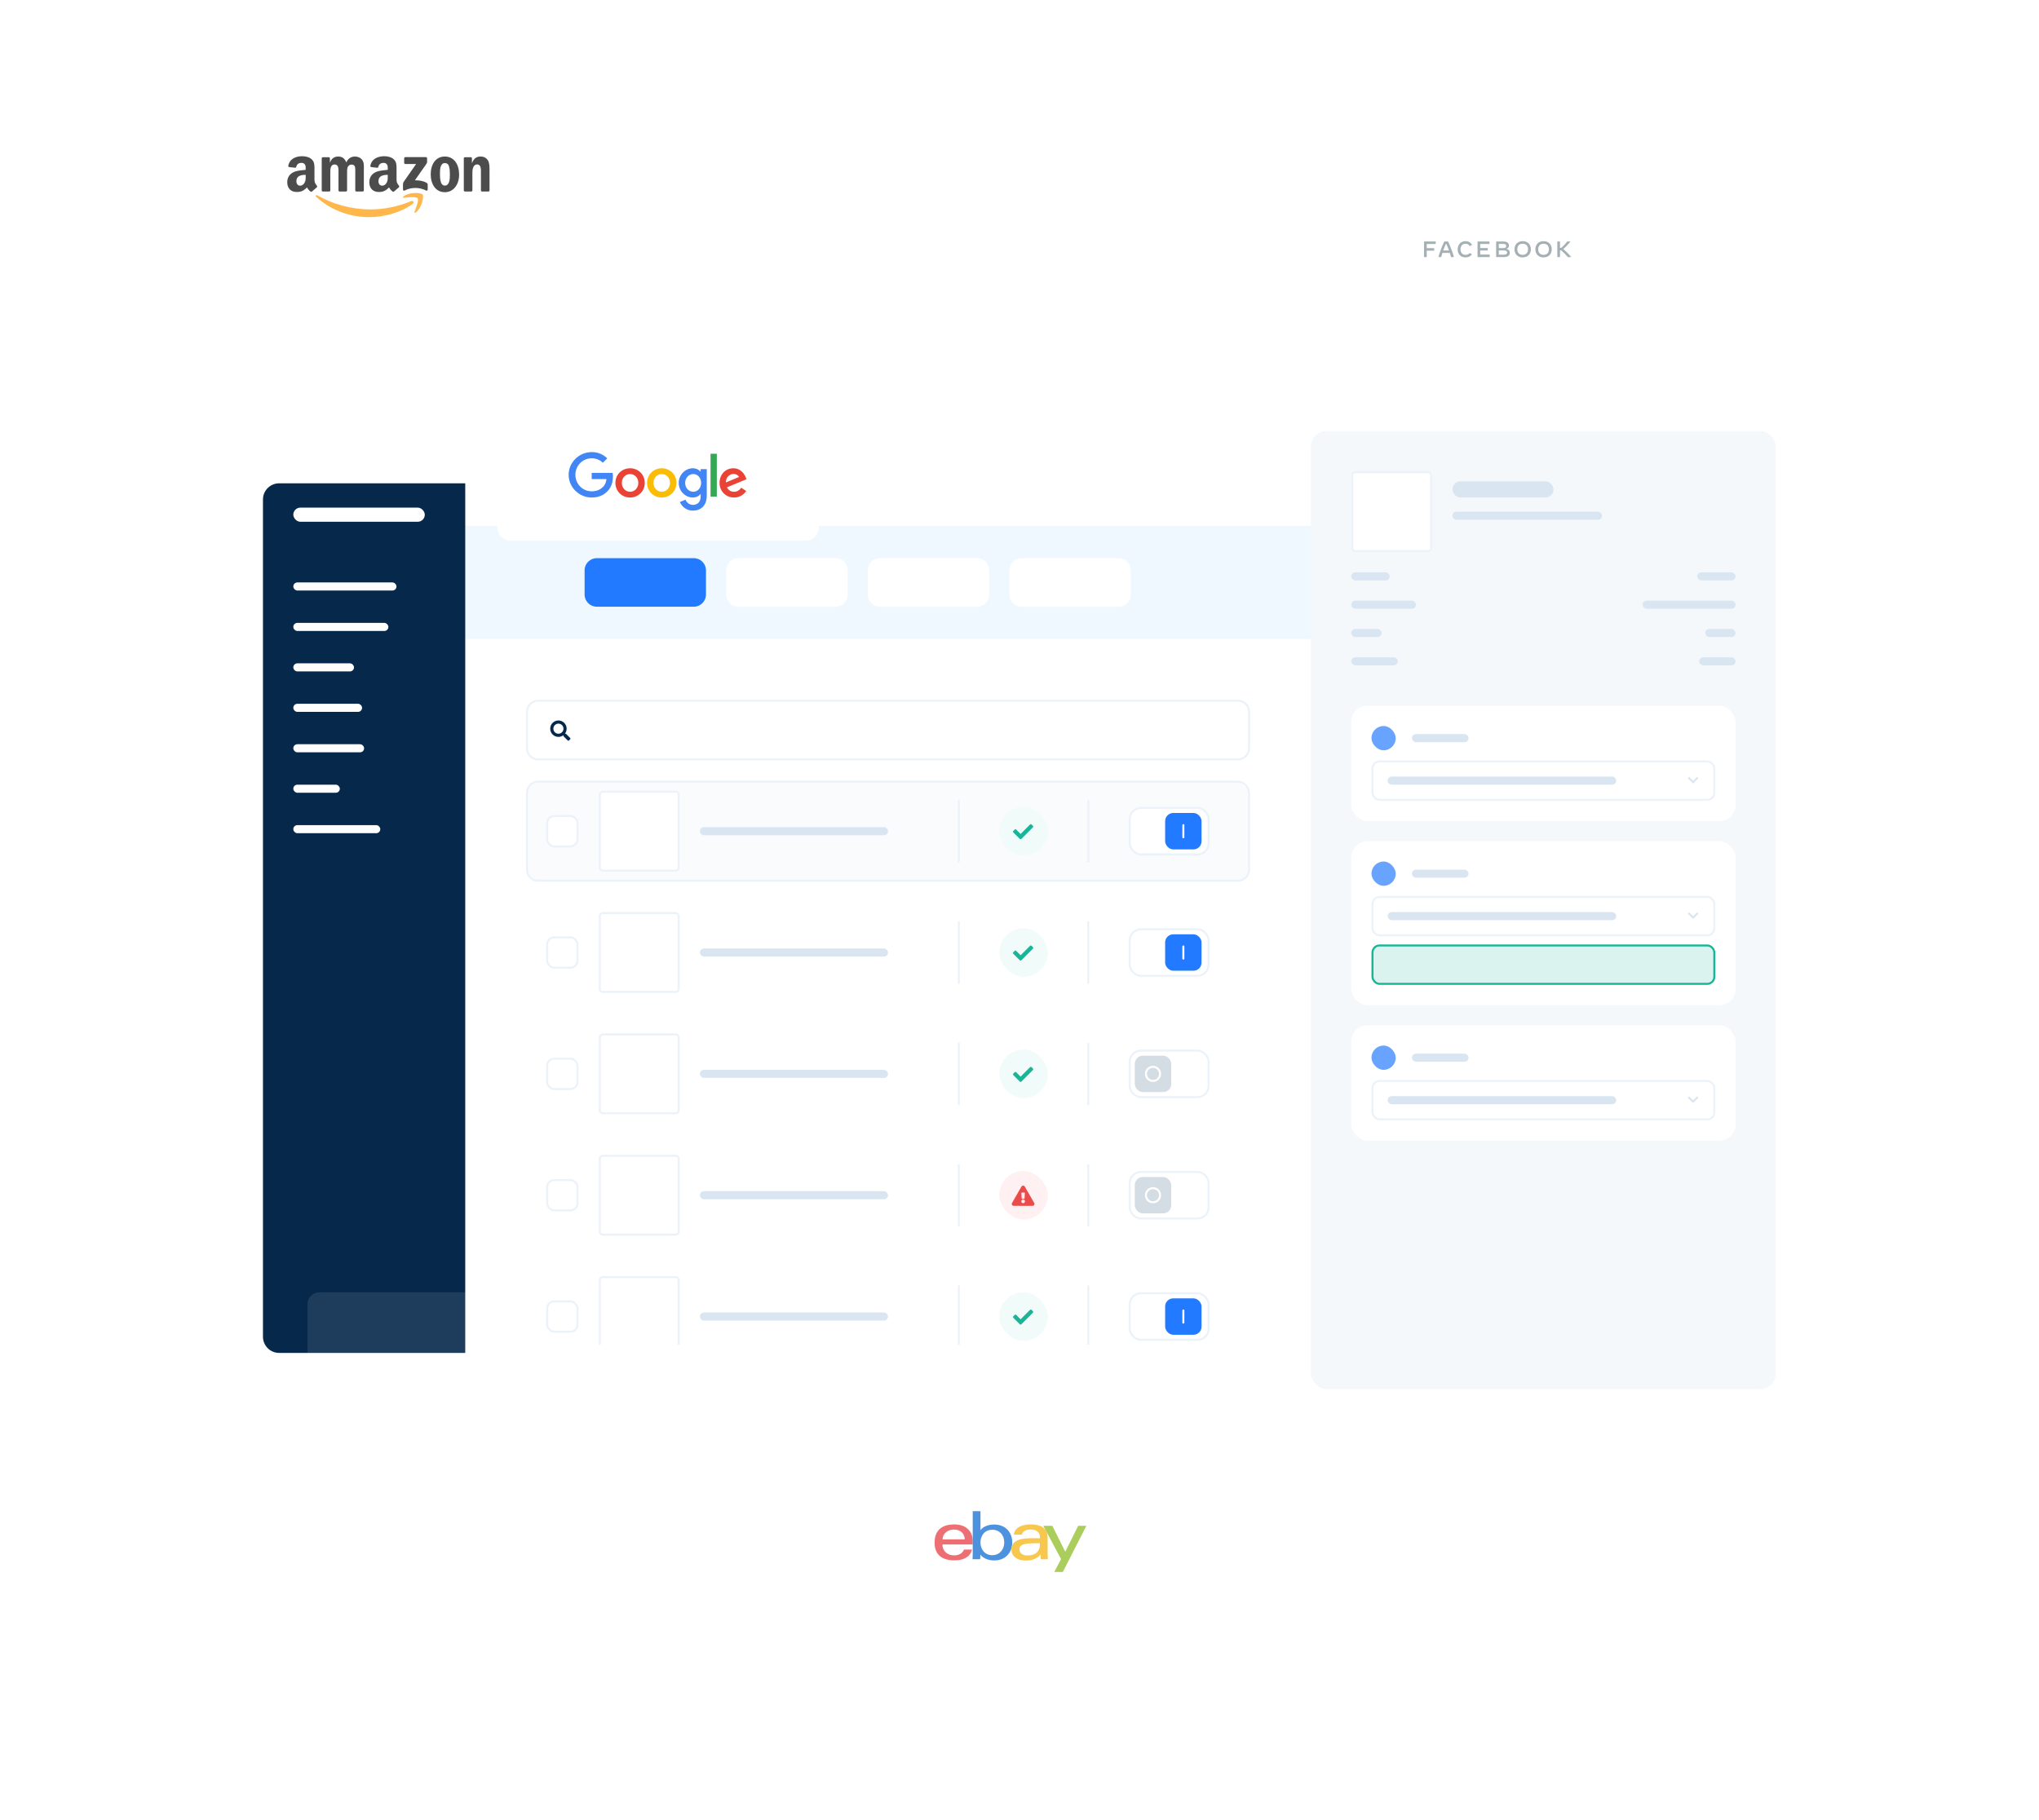 <svg width="1008" height="900" viewBox="0 0 1008 900" fill="none" xmlns="http://www.w3.org/2000/svg">
<g clip-path="url(#clip0)">
<g filter="url(#filter0_d)">
<g filter="url(#filter1_dddd)">
<rect x="130" y="235" width="660" height="430" rx="8" fill="white"/>
</g>
<path d="M260.5 352C260.5 348.962 262.962 346.5 266 346.5H439H612C615.038 346.5 617.5 348.962 617.5 352V370C617.5 373.038 615.038 375.5 612 375.5H266C262.962 375.5 260.5 373.038 260.5 370V352Z" fill="white" stroke="#ECF2F9"/>
<path d="M281.863 364.902L279.91 362.949C279.812 362.871 279.695 362.812 279.578 362.812H279.266C279.793 362.129 280.125 361.27 280.125 360.312C280.125 358.086 278.289 356.25 276.062 356.25C273.816 356.25 272 358.086 272 360.312C272 362.559 273.816 364.375 276.062 364.375C277 364.375 277.859 364.062 278.562 363.516V363.848C278.562 363.965 278.602 364.082 278.699 364.18L280.633 366.113C280.828 366.309 281.121 366.309 281.297 366.113L281.844 365.566C282.039 365.391 282.039 365.098 281.863 364.902ZM276.062 362.812C274.676 362.812 273.562 361.699 273.562 360.312C273.562 358.945 274.676 357.812 276.062 357.812C277.43 357.812 278.562 358.945 278.562 360.312C278.562 361.699 277.43 362.812 276.062 362.812Z" fill="#06284B"/>
<path d="M230 316H790V260H510H230V316Z" fill="#F0F8FF"/>
<path d="M289 282C289 278.686 291.686 276 295 276H319H343C346.314 276 349 278.686 349 282V294C349 297.314 346.314 300 343 300H295C291.686 300 289 297.314 289 294V282Z" fill="#217AFF"/>
<path d="M359 282C359 278.686 361.686 276 365 276H389H413C416.314 276 419 278.686 419 282V294C419 297.314 416.314 300 413 300H365C361.686 300 359 297.314 359 294V282Z" fill="white"/>
<path d="M429 282C429 278.686 431.686 276 435 276H459H483C486.314 276 489 278.686 489 282V294C489 297.314 486.314 300 483 300H435C431.686 300 429 297.314 429 294V282Z" fill="white"/>
<path d="M499 282C499 278.686 501.686 276 505 276H529H553C556.314 276 559 278.686 559 282V294C559 297.314 556.314 300 553 300H505C501.686 300 499 297.314 499 294V282Z" fill="white"/>
<g filter="url(#filter2_dddd)">
<path d="M130 243C130 238.582 133.582 235 138 235H230V665H138C133.582 665 130 661.418 130 657V243Z" fill="#06284B"/>
</g>
<rect x="145" y="251" width="65" height="7" rx="3.5" fill="white"/>
<rect x="145" y="288" width="51" height="4" rx="2" fill="white"/>
<rect x="145" y="308" width="47" height="4" rx="2" fill="white"/>
<rect x="145" y="328" width="30" height="4" rx="2" fill="white"/>
<rect x="145" y="348" width="34" height="4" rx="2" fill="white"/>
<rect x="145" y="368" width="35" height="4" rx="2" fill="white"/>
<rect x="145" y="388" width="23" height="4" rx="2" fill="white"/>
<rect x="145" y="408" width="43" height="4" rx="2" fill="white"/>
<g clip-path="url(#clip1)">
<rect x="260" y="386" width="358" height="279" rx="6" fill="white"/>
<path d="M260.5 392C260.5 388.962 262.962 386.5 266 386.5H439H612C615.038 386.5 617.5 388.962 617.5 392V430C617.5 433.038 615.038 435.5 612 435.5H266C262.962 435.5 260.5 433.038 260.5 430V392Z" fill="#F9FBFD" stroke="#ECF2F9"/>
<rect x="558.5" y="399.5" width="39" height="23" rx="5.5" fill="white" stroke="#ECF2F9"/>
<rect x="576" y="402" width="18" height="18" rx="4" fill="#217AFF"/>
<line x1="585" y1="408" x2="585" y2="414" stroke="#FBFDFF" stroke-linecap="round"/>
<path d="M296.5 393C296.5 392.172 297.172 391.5 298 391.5H316H334C334.828 391.5 335.5 392.172 335.5 393V429C335.5 429.828 334.828 430.5 334 430.5H298C297.172 430.5 296.5 429.828 296.5 429V393Z" fill="white" stroke="#ECF2F9"/>
<rect x="270.5" y="403.5" width="15" height="15" rx="3.5" fill="white"/>
<rect x="270.5" y="403.5" width="15" height="15" rx="3.5" stroke="#ECF2F9"/>
<path d="M538 426V396" stroke="#ECF2F9" stroke-linecap="round" stroke-linejoin="round"/>
<path d="M474 426V396" stroke="#ECF2F9" stroke-linecap="round" stroke-linejoin="round"/>
<rect x="494" y="399" width="24" height="24" rx="12" fill="#F1FBF9"/>
<path d="M504.179 414.844C504.374 415.039 504.706 415.039 504.902 414.844L510.644 409.102C510.839 408.906 510.839 408.574 510.644 408.379L509.941 407.676C509.745 407.48 509.433 407.48 509.238 407.676L504.55 412.363L502.343 410.176C502.148 409.98 501.835 409.98 501.64 410.176L500.937 410.879C500.741 411.074 500.741 411.406 500.937 411.602L504.179 414.844Z" fill="#18B599"/>
<rect x="346" y="409" width="93" height="4" rx="2" fill="#D9E6F2"/>
<path d="M260 452C260 448.686 262.686 446 266 446H439H612C615.314 446 618 448.686 618 452V490C618 493.314 615.314 496 612 496H266C262.686 496 260 493.314 260 490V452Z" fill="white"/>
<rect x="558.5" y="459.5" width="39" height="23" rx="5.5" fill="white" stroke="#ECF2F9"/>
<rect x="576" y="462" width="18" height="18" rx="4" fill="#217AFF"/>
<line x1="585" y1="468" x2="585" y2="474" stroke="#FBFDFF" stroke-linecap="round"/>
<path d="M296.5 453C296.5 452.172 297.172 451.5 298 451.5H316H334C334.828 451.5 335.5 452.172 335.5 453V489C335.5 489.828 334.828 490.5 334 490.5H298C297.172 490.5 296.5 489.828 296.5 489V453Z" fill="white" stroke="#ECF2F9"/>
<rect x="270.5" y="463.5" width="15" height="15" rx="3.5" fill="white"/>
<rect x="270.5" y="463.5" width="15" height="15" rx="3.5" stroke="#ECF2F9"/>
<path d="M538 486V456" stroke="#ECF2F9" stroke-linecap="round" stroke-linejoin="round"/>
<path d="M474 486V456" stroke="#ECF2F9" stroke-linecap="round" stroke-linejoin="round"/>
<rect x="494" y="459" width="24" height="24" rx="12" fill="#F1FBF9"/>
<path d="M504.179 474.844C504.374 475.039 504.706 475.039 504.902 474.844L510.644 469.102C510.839 468.906 510.839 468.574 510.644 468.379L509.941 467.676C509.745 467.48 509.433 467.48 509.238 467.676L504.55 472.363L502.343 470.176C502.148 469.98 501.835 469.98 501.64 470.176L500.937 470.879C500.741 471.074 500.741 471.406 500.937 471.602L504.179 474.844Z" fill="#18B599"/>
<rect x="346" y="469" width="93" height="4" rx="2" fill="#D9E6F2"/>
<path d="M260 512C260 508.686 262.686 506 266 506H439H612C615.314 506 618 508.686 618 512V550C618 553.314 615.314 556 612 556H266C262.686 556 260 553.314 260 550V512Z" fill="white"/>
<rect x="558.5" y="519.5" width="39" height="23" rx="5.5" fill="white" stroke="#ECF2F9"/>
<rect x="561" y="522" width="18" height="18" rx="4" fill="#D4DCE4"/>
<circle cx="570" cy="531" r="3.5" stroke="white"/>
<path d="M296.5 513C296.5 512.172 297.172 511.5 298 511.5H316H334C334.828 511.5 335.5 512.172 335.5 513V549C335.5 549.828 334.828 550.5 334 550.5H298C297.172 550.5 296.5 549.828 296.5 549V513Z" fill="white" stroke="#ECF2F9"/>
<rect x="270.5" y="523.5" width="15" height="15" rx="3.5" fill="white"/>
<rect x="270.5" y="523.5" width="15" height="15" rx="3.5" stroke="#ECF2F9"/>
<path d="M538 546V516" stroke="#ECF2F9" stroke-linecap="round" stroke-linejoin="round"/>
<path d="M474 546V516" stroke="#ECF2F9" stroke-linecap="round" stroke-linejoin="round"/>
<rect x="494" y="519" width="24" height="24" rx="12" fill="#F1FBF9"/>
<path d="M504.179 534.844C504.374 535.039 504.706 535.039 504.902 534.844L510.644 529.102C510.839 528.906 510.839 528.574 510.644 528.379L509.941 527.676C509.745 527.48 509.433 527.48 509.238 527.676L504.55 532.363L502.343 530.176C502.148 529.98 501.835 529.98 501.64 530.176L500.937 530.879C500.741 531.074 500.741 531.406 500.937 531.602L504.179 534.844Z" fill="#18B599"/>
<rect x="346" y="529" width="93" height="4" rx="2" fill="#D9E6F2"/>
<path d="M260 572C260 568.686 262.686 566 266 566H439H612C615.314 566 618 568.686 618 572V610C618 613.314 615.314 616 612 616H266C262.686 616 260 613.314 260 610V572Z" fill="white"/>
<rect x="558.5" y="579.5" width="39" height="23" rx="5.5" fill="white" stroke="#ECF2F9"/>
<rect x="561" y="582" width="18" height="18" rx="4" fill="#D4DCE4"/>
<circle cx="570" cy="591" r="3.5" stroke="white"/>
<path d="M296.5 573C296.5 572.172 297.172 571.5 298 571.5H316H334C334.828 571.5 335.5 572.172 335.5 573V609C335.5 609.828 334.828 610.5 334 610.5H298C297.172 610.5 296.5 609.828 296.5 609V573Z" fill="white" stroke="#ECF2F9"/>
<rect x="270.5" y="583.5" width="15" height="15" rx="3.5" fill="white"/>
<rect x="270.5" y="583.5" width="15" height="15" rx="3.5" stroke="#ECF2F9"/>
<path d="M538 606V576" stroke="#ECF2F9" stroke-linecap="round" stroke-linejoin="round"/>
<path d="M474 606V576" stroke="#ECF2F9" stroke-linecap="round" stroke-linejoin="round"/>
<rect x="494" y="579" width="24" height="24" rx="12" fill="#FFF1F1"/>
<path d="M511.288 594.863L506.601 586.719C506.249 586.113 505.331 586.094 504.98 586.719L500.292 594.863C499.941 595.469 500.39 596.25 501.113 596.25H510.468C511.191 596.25 511.64 595.488 511.288 594.863ZM505.8 593.164C506.288 593.164 506.698 593.574 506.698 594.062C506.698 594.57 506.288 594.961 505.8 594.961C505.292 594.961 504.902 594.57 504.902 594.062C504.902 593.574 505.292 593.164 505.8 593.164ZM504.941 589.941C504.921 589.805 505.038 589.688 505.175 589.688H506.406C506.542 589.688 506.659 589.805 506.64 589.941L506.503 592.598C506.484 592.734 506.386 592.812 506.269 592.812H505.312C505.195 592.812 505.097 592.734 505.077 592.598L504.941 589.941Z" fill="#EB4B4B"/>
<rect x="346" y="589" width="93" height="4" rx="2" fill="#D9E6F2"/>
<path d="M260 632C260 628.686 262.686 626 266 626H439H612C615.314 626 618 628.686 618 632V670C618 673.314 615.314 676 612 676H266C262.686 676 260 673.314 260 670V632Z" fill="white"/>
<rect x="558.5" y="639.5" width="39" height="23" rx="5.5" fill="white" stroke="#ECF2F9"/>
<rect x="576" y="642" width="18" height="18" rx="4" fill="#217AFF"/>
<line x1="585" y1="648" x2="585" y2="654" stroke="#FBFDFF" stroke-linecap="round"/>
<path d="M296.5 633C296.5 632.172 297.172 631.5 298 631.5H316H334C334.828 631.5 335.5 632.172 335.5 633V669C335.5 669.828 334.828 670.5 334 670.5H298C297.172 670.5 296.5 669.828 296.5 669V633Z" fill="white" stroke="#ECF2F9"/>
<rect x="270.5" y="643.5" width="15" height="15" rx="3.5" fill="white"/>
<rect x="270.5" y="643.5" width="15" height="15" rx="3.5" stroke="#ECF2F9"/>
<path d="M538 666V636" stroke="#ECF2F9" stroke-linecap="round" stroke-linejoin="round"/>
<path d="M474 666V636" stroke="#ECF2F9" stroke-linecap="round" stroke-linejoin="round"/>
<rect x="494" y="639" width="24" height="24" rx="12" fill="#F1FBF9"/>
<path d="M504.179 654.844C504.374 655.039 504.706 655.039 504.902 654.844L510.644 649.102C510.839 648.906 510.839 648.574 510.644 648.379L509.941 647.676C509.745 647.48 509.433 647.48 509.238 647.676L504.55 652.363L502.343 650.176C502.148 649.98 501.835 649.98 501.64 650.176L500.937 650.879C500.741 651.074 500.741 651.406 500.937 651.602L504.179 654.844Z" fill="#18B599"/>
<rect x="346" y="649" width="93" height="4" rx="2" fill="#D9E6F2"/>
</g>
</g>
<g clip-path="url(#clip2)" filter="url(#filter3_d)">
<g filter="url(#filter4_d)">
<rect x="648" y="213" width="230" height="474" rx="8" fill="#F5F8FB"/>
</g>
<g filter="url(#filter5_d)">
<rect x="668" y="349" width="190" height="57" rx="8" fill="white"/>
<rect x="698" y="363" width="28" height="4" rx="2" fill="#D9E6F2"/>
<rect x="678" y="359" width="12" height="12" rx="6" fill="#68A4FF"/>
<rect x="678.5" y="376.5" width="169" height="19" rx="3.5" fill="white" stroke="#ECF2F9"/>
<path d="M836.801 387.227C836.906 387.332 837.082 387.332 837.188 387.227L839.473 384.953C839.578 384.836 839.578 384.66 839.473 384.555L839.203 384.285C839.098 384.18 838.922 384.18 838.805 384.285L837 386.09L835.184 384.285C835.066 384.18 834.891 384.18 834.785 384.285L834.516 384.555C834.41 384.66 834.41 384.836 834.516 384.953L836.801 387.227Z" fill="#D9E6F2"/>
<rect x="686" y="384" width="113" height="4" rx="2" fill="#D9E6F2"/>
</g>
<g filter="url(#filter6_d)">
<rect x="668" y="507" width="190" height="57" rx="8" fill="white"/>
<rect x="698" y="521" width="28" height="4" rx="2" fill="#D9E6F2"/>
<rect x="678" y="517" width="12" height="12" rx="6" fill="#68A4FF"/>
<rect x="678.5" y="534.5" width="169" height="19" rx="3.5" fill="white" stroke="#ECF2F9"/>
<path d="M836.801 545.227C836.906 545.332 837.082 545.332 837.188 545.227L839.473 542.953C839.578 542.836 839.578 542.66 839.473 542.555L839.203 542.285C839.098 542.18 838.922 542.18 838.805 542.285L837 544.09L835.184 542.285C835.066 542.18 834.891 542.18 834.785 542.285L834.516 542.555C834.41 542.66 834.41 542.836 834.516 542.953L836.801 545.227Z" fill="#D9E6F2"/>
<rect x="686" y="542" width="113" height="4" rx="2" fill="#D9E6F2"/>
</g>
<g filter="url(#filter7_d)">
<rect x="668" y="416" width="190" height="81" rx="8" fill="white"/>
<rect x="698" y="430" width="28" height="4" rx="2" fill="#D9E6F2"/>
<rect x="678" y="426" width="12" height="12" rx="6" fill="#68A4FF"/>
<rect x="678.5" y="443.5" width="169" height="19" rx="3.5" fill="white" stroke="#ECF2F9"/>
<rect x="678.5" y="467.5" width="169" height="19" rx="3.5" fill="#DAF3EF" stroke="#18B599"/>
<path d="M836.801 454.227C836.906 454.332 837.082 454.332 837.188 454.227L839.473 451.953C839.578 451.836 839.578 451.66 839.473 451.555L839.203 451.285C839.098 451.18 838.922 451.18 838.805 451.285L837 453.09L835.184 451.285C835.066 451.18 834.891 451.18 834.785 451.285L834.516 451.555C834.41 451.66 834.41 451.836 834.516 451.953L836.801 454.227Z" fill="#D9E6F2"/>
<rect x="686" y="451" width="113" height="4" rx="2" fill="#D9E6F2"/>
</g>
<rect x="839" y="283" width="19" height="4" rx="2" fill="#D9E6F2"/>
<rect x="812" y="297" width="46" height="4" rx="2" fill="#D9E6F2"/>
<rect x="843" y="311" width="15" height="4" rx="2" fill="#D9E6F2"/>
<rect x="840" y="325" width="18" height="4" rx="2" fill="#D9E6F2"/>
<path d="M668.5 235C668.5 234.172 669.172 233.5 670 233.5H688H706C706.828 233.5 707.5 234.172 707.5 235V271C707.5 271.828 706.828 272.5 706 272.5H670C669.172 272.5 668.5 271.828 668.5 271V235Z" fill="white" stroke="#ECF2F9"/>
<rect x="718" y="238" width="50" height="8" rx="4" fill="#D9E6F2"/>
<rect x="718" y="253" width="74" height="4" rx="2" fill="#D9E6F2"/>
<rect x="668" y="283" width="19" height="4" rx="2" fill="#D9E5F2"/>
<rect x="668" y="311" width="15" height="4" rx="2" fill="#D9E5F2"/>
<rect x="668" y="325" width="23" height="4" rx="2" fill="#D9E5F2"/>
<rect x="668" y="297" width="32" height="4" rx="2" fill="#D9E5F2"/>
</g>
<g opacity="0.7" filter="url(#filter8_dddd)">
<rect x="130" y="54.773" width="124" height="62.969" rx="6.387" fill="white"/>
<g clip-path="url(#clip3)">
<path fill-rule="evenodd" clip-rule="evenodd" d="M204.038 96.567C198.227 100.85 189.804 103.135 182.552 103.135C172.384 103.135 163.229 99.374 156.304 93.119C155.76 92.627 156.247 91.957 156.9 92.34C164.374 96.689 173.615 99.305 183.161 99.305C189.599 99.305 196.682 97.973 203.194 95.209C204.177 94.791 205 95.853 204.038 96.567Z" fill="#FF9900"/>
<path fill-rule="evenodd" clip-rule="evenodd" d="M206.454 93.803C205.714 92.854 201.544 93.355 199.672 93.576C199.102 93.646 199.015 93.15 199.528 92.793C202.85 90.455 208.3 91.13 208.935 91.914C209.571 92.701 208.77 98.165 205.649 100.772C205.17 101.172 204.713 100.959 204.926 100.428C205.627 98.678 207.198 94.756 206.454 93.803Z" fill="#FF9900"/>
<path fill-rule="evenodd" clip-rule="evenodd" d="M199.803 76.291V74.019C199.803 73.675 200.064 73.444 200.377 73.444H210.55C210.876 73.444 211.138 73.679 211.138 74.019V75.965C211.133 76.291 210.859 76.718 210.372 77.392L205.1 84.919C207.059 84.871 209.127 85.162 210.903 86.164C211.303 86.39 211.412 86.721 211.442 87.047V89.472C211.442 89.803 211.077 90.19 210.694 89.99C207.564 88.349 203.407 88.17 199.946 90.007C199.594 90.199 199.224 89.816 199.224 89.485V87.182C199.224 86.812 199.228 86.181 199.598 85.62L205.705 76.861H200.39C200.064 76.861 199.803 76.631 199.803 76.291Z" fill="black"/>
<path fill-rule="evenodd" clip-rule="evenodd" d="M162.694 90.468H159.599C159.303 90.447 159.068 90.225 159.046 89.942V74.058C159.046 73.74 159.312 73.487 159.642 73.487H162.528C162.829 73.501 163.068 73.731 163.09 74.019V76.095H163.147C163.9 74.088 165.314 73.152 167.221 73.152C169.158 73.152 170.368 74.088 171.239 76.095C171.987 74.088 173.689 73.152 175.513 73.152C176.81 73.152 178.23 73.688 179.096 74.889C180.075 76.225 179.875 78.167 179.875 79.869L179.871 89.894C179.871 90.212 179.605 90.468 179.274 90.468H176.184C175.875 90.447 175.626 90.198 175.626 89.894V81.475C175.626 80.805 175.687 79.133 175.539 78.498C175.309 77.431 174.617 77.131 173.72 77.131C172.971 77.131 172.188 77.632 171.87 78.433C171.552 79.233 171.583 80.574 171.583 81.475V89.894C171.583 90.212 171.317 90.468 170.986 90.468H167.896C167.582 90.447 167.338 90.198 167.338 89.894L167.334 81.475C167.334 79.704 167.626 77.096 165.428 77.096C163.203 77.096 163.29 79.638 163.29 81.475V89.894C163.29 90.212 163.025 90.468 162.694 90.468" fill="black"/>
<path fill-rule="evenodd" clip-rule="evenodd" d="M219.896 73.152C224.488 73.152 226.974 77.096 226.974 82.111C226.974 86.956 224.227 90.799 219.896 90.799C215.386 90.799 212.931 86.855 212.931 81.941C212.931 76.996 215.417 73.152 219.896 73.152ZM219.922 76.395C217.641 76.395 217.497 79.503 217.497 81.44C217.497 83.382 217.467 87.526 219.896 87.526C222.294 87.526 222.407 84.183 222.407 82.145C222.407 80.805 222.351 79.203 221.946 77.932C221.598 76.826 220.906 76.395 219.922 76.395Z" fill="black"/>
<path fill-rule="evenodd" clip-rule="evenodd" d="M232.928 90.468H229.847C229.537 90.447 229.289 90.198 229.289 89.894L229.285 74.005C229.311 73.714 229.568 73.487 229.881 73.487H232.75C233.02 73.501 233.242 73.683 233.303 73.931V76.361H233.359C234.226 74.188 235.44 73.152 237.577 73.152C238.966 73.152 240.32 73.653 241.19 75.024C242 76.295 242 78.433 242 79.969V89.968C241.965 90.246 241.708 90.468 241.404 90.468H238.3C238.017 90.447 237.782 90.238 237.751 89.968V81.34C237.751 79.603 237.952 77.061 235.814 77.061C235.061 77.061 234.369 77.566 234.025 78.332C233.59 79.303 233.533 80.269 233.533 81.34V89.894C233.529 90.212 233.259 90.468 232.928 90.468" fill="black"/>
<path fill-rule="evenodd" clip-rule="evenodd" d="M191.693 82.881C191.693 84.087 191.724 85.093 191.114 86.163C190.622 87.034 189.839 87.569 188.973 87.569C187.784 87.569 187.088 86.664 187.088 85.328C187.088 82.69 189.451 82.211 191.693 82.211V82.881ZM194.814 90.425C194.61 90.608 194.314 90.621 194.083 90.499C193.056 89.646 192.868 89.249 192.307 88.436C190.609 90.168 189.403 90.686 187.205 90.686C184.598 90.686 182.574 89.08 182.574 85.863C182.574 83.351 183.932 81.641 185.873 80.805C187.553 80.065 189.9 79.934 191.693 79.73V79.329C191.693 78.594 191.75 77.723 191.314 77.087C190.94 76.517 190.217 76.282 189.578 76.282C188.398 76.282 187.349 76.887 187.092 78.141C187.04 78.419 186.835 78.694 186.552 78.707L183.553 78.385C183.301 78.328 183.018 78.123 183.092 77.736C183.779 74.097 187.07 73 190.013 73C191.519 73 193.487 73.4 194.675 74.541C196.181 75.947 196.037 77.823 196.037 79.865V84.688C196.037 86.137 196.638 86.773 197.204 87.556C197.4 87.835 197.443 88.17 197.191 88.379C196.56 88.906 195.437 89.885 194.819 90.433L194.814 90.425" fill="black"/>
<path fill-rule="evenodd" clip-rule="evenodd" d="M151.119 82.881C151.119 84.087 151.15 85.093 150.54 86.163C150.049 87.034 149.269 87.569 148.399 87.569C147.21 87.569 146.518 86.664 146.518 85.328C146.518 82.69 148.882 82.211 151.119 82.211V82.881ZM154.24 90.425C154.036 90.608 153.74 90.621 153.509 90.499C152.482 89.646 152.299 89.249 151.733 88.436C150.036 90.168 148.834 90.686 146.632 90.686C144.028 90.686 142 89.08 142 85.863C142 83.351 143.362 81.641 145.3 80.805C146.98 80.065 149.326 79.934 151.119 79.73V79.329C151.119 78.594 151.176 77.723 150.745 77.087C150.366 76.517 149.644 76.282 149.008 76.282C147.829 76.282 146.775 76.887 146.518 78.141C146.466 78.419 146.262 78.694 145.983 78.707L142.979 78.385C142.727 78.328 142.448 78.123 142.518 77.736C143.21 74.097 146.497 73 149.439 73C150.945 73 152.913 73.4 154.101 74.541C155.607 75.947 155.464 77.823 155.464 79.865V84.688C155.464 86.137 156.064 86.773 156.63 87.556C156.83 87.835 156.874 88.17 156.622 88.379C155.99 88.906 154.867 89.885 154.249 90.433L154.24 90.425" fill="black"/>
</g>
<rect x="130.532" y="55.305" width="122.936" height="61.904" rx="5.854" stroke="white" stroke-width="1.064"/>
</g>
<g filter="url(#filter9_dddddd)">
<rect x="246" y="193" width="158.608" height="57.765" rx="5.874" fill="white"/>
<g clip-path="url(#clip4)">
<path d="M318.745 222.385C318.745 226.549 315.487 229.618 311.489 229.618C307.491 229.618 304.234 226.549 304.234 222.385C304.234 218.191 307.491 215.152 311.489 215.152C315.487 215.152 318.745 218.191 318.745 222.385ZM315.568 222.385C315.568 219.783 313.68 218.002 311.489 218.002C309.298 218.002 307.41 219.783 307.41 222.385C307.41 224.961 309.298 226.768 311.489 226.768C313.68 226.768 315.568 224.958 315.568 222.385Z" fill="#EA4335"/>
<path d="M334.397 222.385C334.397 226.549 331.139 229.618 327.141 229.618C323.143 229.618 319.886 226.549 319.886 222.385C319.886 218.195 323.143 215.152 327.141 215.152C331.139 215.152 334.397 218.191 334.397 222.385ZM331.221 222.385C331.221 219.783 329.333 218.002 327.141 218.002C324.95 218.002 323.062 219.783 323.062 222.385C323.062 224.961 324.95 226.768 327.141 226.768C329.333 226.768 331.221 224.958 331.221 222.385Z" fill="#FBBC05"/>
<path d="M349.397 215.589V228.574C349.397 233.915 346.247 236.097 342.523 236.097C339.017 236.097 336.908 233.752 336.112 231.835L338.877 230.684C339.37 231.861 340.576 233.25 342.52 233.25C344.903 233.25 346.38 231.78 346.38 229.011V227.971H346.27C345.559 228.848 344.189 229.614 342.461 229.614C338.845 229.614 335.531 226.464 335.531 222.411C335.531 218.328 338.845 215.152 342.461 215.152C344.186 215.152 345.555 215.919 346.27 216.77H346.38V215.593H349.397V215.589ZM346.605 222.411C346.605 219.864 344.907 218.002 342.745 218.002C340.553 218.002 338.717 219.864 338.717 222.411C338.717 224.932 340.553 226.768 342.745 226.768C344.907 226.768 346.605 224.932 346.605 222.411Z" fill="#4285F4"/>
<path d="M354.37 207.979V229.174H351.272V207.979H354.37Z" fill="#34A853"/>
<path d="M366.441 224.765L368.907 226.408C368.111 227.585 366.193 229.614 362.88 229.614C358.772 229.614 355.703 226.438 355.703 222.381C355.703 218.08 358.798 215.148 362.525 215.148C366.278 215.148 368.114 218.135 368.714 219.75L369.043 220.571L359.375 224.576C360.115 226.027 361.266 226.767 362.88 226.767C364.498 226.767 365.62 225.971 366.441 224.765ZM358.853 222.163L365.316 219.479C364.961 218.576 363.891 217.946 362.633 217.946C361.018 217.946 358.772 219.371 358.853 222.163Z" fill="#EA4335"/>
<path d="M292.508 220.503V217.435H302.848C302.949 217.97 303.001 218.602 303.001 219.287C303.001 221.589 302.372 224.436 300.344 226.464C298.371 228.519 295.85 229.614 292.511 229.614C286.322 229.614 281.117 224.573 281.117 218.384C281.117 212.195 286.322 207.153 292.511 207.153C295.935 207.153 298.374 208.497 300.207 210.248L298.041 212.413C296.727 211.18 294.947 210.222 292.508 210.222C287.988 210.222 284.453 213.864 284.453 218.384C284.453 222.903 287.988 226.546 292.508 226.546C295.439 226.546 297.109 225.369 298.178 224.299C299.046 223.432 299.616 222.192 299.841 220.5L292.508 220.503Z" fill="#4285F4"/>
</g>
<rect x="246.49" y="193.49" width="157.629" height="56.785" rx="5.385" stroke="white" stroke-width="0.979"/>
</g>
<g opacity="0.7" filter="url(#filter10_dddd)">
<rect x="438" y="727" width="122.959" height="62.44" rx="6.333" fill="white"/>
<g clip-path="url(#clip5)">
<path d="M471.726 749.583C466.434 749.583 462.025 751.828 462.025 758.601C462.025 763.966 464.99 767.345 471.863 767.345C479.952 767.345 480.47 762.017 480.47 762.017H476.551C476.551 762.017 475.71 764.886 471.623 764.886C468.295 764.886 465.901 762.637 465.901 759.486H480.88V757.508C480.88 754.39 478.901 749.583 471.726 749.583ZM471.589 752.111C474.758 752.111 476.918 754.052 476.918 756.961H465.987C465.987 753.873 468.807 752.111 471.589 752.111Z" fill="#E53238"/>
<path d="M480.878 743.025V763.945C480.878 765.132 480.793 766.8 480.793 766.8H484.531C484.531 766.8 484.666 765.602 484.666 764.508C484.666 764.508 486.513 767.397 491.535 767.397C496.824 767.397 500.416 763.726 500.416 758.465C500.416 753.571 497.116 749.635 491.544 749.635C486.325 749.635 484.703 752.453 484.703 752.453V743.025H480.878ZM490.579 752.223C494.17 752.223 496.454 754.888 496.454 758.465C496.454 762.301 493.816 764.81 490.604 764.81C486.771 764.81 484.703 761.817 484.703 758.499C484.703 755.408 486.559 752.223 490.579 752.223Z" fill="#0064D2"/>
<path d="M509.707 749.583C501.746 749.583 501.236 753.942 501.236 754.638H505.198C505.198 754.638 505.406 752.094 509.434 752.094C512.051 752.094 514.079 753.292 514.079 755.595V756.415H509.434C503.267 756.415 500.006 758.219 500.006 761.88C500.006 765.483 503.019 767.444 507.09 767.444C512.638 767.444 514.425 764.378 514.425 764.378C514.425 765.597 514.519 766.799 514.519 766.799H518.042C518.042 766.799 517.905 765.309 517.905 764.356V756.12C517.905 750.72 513.549 749.583 509.707 749.583ZM514.079 758.874V759.967C514.079 761.393 513.2 764.937 508.021 764.937C505.185 764.937 503.969 763.522 503.969 761.88C503.969 758.893 508.063 758.874 514.079 758.874Z" fill="#F5AF02"/>
<path d="M515.771 750.268H520.229L526.626 763.084L533.009 750.268H537.047L525.421 773.085H521.186L524.54 766.725L515.771 750.268Z" fill="#86B817"/>
</g>
<rect x="438.528" y="727.528" width="121.904" height="61.385" rx="5.805" stroke="white" stroke-width="1.056"/>
</g>
<g opacity="0.06" filter="url(#filter11_dddd)">
<g clip-path="url(#clip6)">
<rect x="423" y="821" width="41" height="34" rx="3.451" fill="white"/>
</g>
<rect x="423.288" y="821.288" width="40.425" height="33.425" rx="3.163" stroke="white" stroke-width="0.575"/>
</g>
<g opacity="0.1" filter="url(#filter12_dddd)">
<g clip-path="url(#clip7)">
<rect x="152" y="635" width="118" height="59.922" rx="6.078" fill="white"/>
</g>
<rect x="152.506" y="635.506" width="116.987" height="58.909" rx="5.571" stroke="white" stroke-width="1.013"/>
</g>
<g opacity="0.1" filter="url(#filter13_dddd)">
<g clip-path="url(#clip8)">
<rect x="719" y="815.664" width="97" height="49.258" rx="4.996" fill="white"/>
</g>
<rect x="719.416" y="816.08" width="96.167" height="48.425" rx="4.58" stroke="white" stroke-width="0.833"/>
</g>
<g opacity="0.1" filter="url(#filter14_dddd)">
<rect x="456" y="116" width="119" height="45" rx="4.564" fill="white"/>
<rect x="456.38" y="116.38" width="118.239" height="44.239" rx="4.184" stroke="white" stroke-width="0.761"/>
</g>
<g opacity="0.1" filter="url(#filter15_dddd)">
<g clip-path="url(#clip9)">
<rect x="899" y="32.633" width="63" height="31.992" rx="3.245" fill="white"/>
</g>
<rect x="899.27" y="32.903" width="62.459" height="31.451" rx="2.974" stroke="white" stroke-width="0.541"/>
</g>
<g opacity="0.02" filter="url(#filter16_dddd)">
<g clip-path="url(#clip10)">
<rect x="682" y="885" width="77" height="39.102" rx="3.966" fill="white"/>
</g>
<rect x="682.33" y="885.33" width="76.339" height="38.441" rx="3.635" stroke="white" stroke-width="0.661"/>
</g>
<g opacity="0.6" filter="url(#filter17_dddd)">
<rect x="692.604" y="95.288" width="95.395" height="48.443" rx="4.913" fill="white"/>
<g clip-path="url(#clip11)">
<path fill-rule="evenodd" clip-rule="evenodd" d="M709.769 116.254V117.268C709.769 117.334 709.725 117.378 709.659 117.378H705.31V119.449H708.899C708.965 119.449 709.009 119.494 709.009 119.56V120.573C709.009 120.64 708.965 120.684 708.899 120.684H705.31V123.747C705.31 123.813 705.266 123.857 705.2 123.857H704.11C704.044 123.857 704 123.813 704 123.747V116.254C704 116.188 704.044 116.144 704.11 116.144H709.659C709.725 116.144 709.769 116.188 709.769 116.254Z" fill="#687B81"/>
<path fill-rule="evenodd" clip-rule="evenodd" d="M716.336 120.595C715.934 119.482 715.488 118.369 715.031 117.356H714.773C714.316 118.369 713.864 119.482 713.463 120.595H716.336ZM718.643 123.857H717.443C717.377 123.857 717.333 123.824 717.316 123.758C717.156 123.124 716.964 122.458 716.743 121.785H713.061C712.841 122.458 712.648 123.124 712.494 123.758C712.477 123.824 712.433 123.857 712.367 123.857H711.211C711.134 123.857 711.09 123.813 711.112 123.736C711.806 121.278 712.863 118.568 713.93 116.287C713.98 116.182 714.041 116.144 714.145 116.144H715.709C715.813 116.144 715.874 116.182 715.923 116.287C717.002 118.562 718.043 121.278 718.742 123.736C718.764 123.813 718.72 123.857 718.643 123.857Z" fill="#687B81"/>
<path fill-rule="evenodd" clip-rule="evenodd" d="M720.613 120.066C720.613 117.675 722.187 116 724.433 116H724.598C726.008 116 727.098 116.716 727.676 117.752C727.714 117.818 727.703 117.873 727.637 117.906L726.668 118.386C726.602 118.419 726.52 118.419 726.476 118.336C726.068 117.631 725.457 117.256 724.554 117.256H724.389C722.975 117.256 722 118.38 722 120.011C722 121.647 722.958 122.744 724.389 122.744H724.554C725.479 122.744 726.019 122.43 726.432 121.95C726.487 121.89 726.547 121.879 726.613 121.912L727.61 122.397C727.648 122.419 727.665 122.446 727.665 122.474C727.665 122.501 727.654 122.523 727.632 122.556C727.021 123.449 725.92 124 724.577 124H724.411C722.127 124 720.613 122.43 720.613 120.066" fill="#687B81"/>
<path fill-rule="evenodd" clip-rule="evenodd" d="M736.445 122.733V123.747C736.445 123.813 736.4 123.857 736.334 123.857H730.554C730.488 123.857 730.444 123.813 730.444 123.747V116.254C730.444 116.188 730.488 116.144 730.554 116.144H736.235C736.301 116.144 736.345 116.188 736.345 116.254V117.268C736.345 117.334 736.301 117.378 736.235 117.378H731.754V119.383H735.399C735.465 119.383 735.509 119.427 735.509 119.493V120.496C735.509 120.562 735.465 120.606 735.399 120.606H731.754V122.623H736.334C736.4 122.623 736.445 122.667 736.445 122.733Z" fill="#687B81"/>
<path fill-rule="evenodd" clip-rule="evenodd" d="M745.054 121.626C745.054 120.909 744.58 120.584 743.54 120.584H740.947V122.656H743.54C744.597 122.656 745.054 122.347 745.054 121.626ZM743.171 117.345H740.947V119.416H743.171C744.168 119.416 744.624 119.091 744.624 118.381C744.624 117.67 744.168 117.345 743.171 117.345ZM746.397 121.741C746.397 123.091 745.362 123.857 743.535 123.857H739.747C739.681 123.857 739.637 123.813 739.637 123.747V116.254C739.637 116.188 739.681 116.144 739.747 116.144H743.199C744.977 116.144 745.946 116.849 745.946 118.138C745.946 118.987 745.516 119.543 744.647 119.802C745.869 120.061 746.397 120.794 746.397 121.741Z" fill="#687B81"/>
<path fill-rule="evenodd" clip-rule="evenodd" d="M752.832 122.744C754.412 122.744 755.408 121.658 755.408 120C755.408 118.342 754.412 117.256 752.832 117.256H752.667C751.087 117.256 750.09 118.342 750.09 120C750.09 121.658 751.087 122.744 752.667 122.744H752.832ZM748.703 120C748.703 117.675 750.245 116 752.667 116H752.832C755.254 116 756.795 117.675 756.795 120C756.795 122.325 755.254 124 752.832 124H752.667C750.245 124 748.703 122.325 748.703 120Z" fill="#687B81"/>
<path fill-rule="evenodd" clip-rule="evenodd" d="M763.159 122.744C764.738 122.744 765.735 121.658 765.735 120C765.735 118.342 764.738 117.256 763.159 117.256H762.993C761.414 117.256 760.417 118.342 760.417 120C760.417 121.658 761.414 122.744 762.993 122.744H763.159ZM759.03 120C759.03 117.675 760.571 116 762.993 116H763.159C765.581 116 767.122 117.675 767.122 120C767.122 122.325 765.581 124 763.159 124H762.993C760.571 124 759.03 122.325 759.03 120Z" fill="#687B81"/>
<path fill-rule="evenodd" clip-rule="evenodd" d="M776.617 123.857H775.197C775.104 123.857 775.065 123.835 775.004 123.763C774.008 122.59 772.83 121.422 771.828 120.562H771.19V123.747C771.19 123.813 771.146 123.857 771.08 123.857H769.99C769.924 123.857 769.88 123.813 769.88 123.747V116.254C769.88 116.188 769.924 116.144 769.99 116.144H771.08C771.146 116.144 771.19 116.188 771.19 116.254V119.295H771.839C772.913 118.325 773.904 117.279 774.713 116.226C774.768 116.155 774.812 116.144 774.878 116.144H776.221C776.287 116.144 776.32 116.177 776.32 116.221C776.32 116.243 776.309 116.27 776.282 116.303C775.098 117.763 773.926 118.959 772.841 119.885C774.206 121.042 775.5 122.331 776.678 123.719C776.739 123.791 776.706 123.857 776.618 123.857" fill="#687B81"/>
</g>
<rect x="693.014" y="95.698" width="94.577" height="47.624" rx="4.504" stroke="white" stroke-width="0.819"/>
</g>
</g>
<defs>
<filter id="filter0_d" x="110" y="215" width="700" height="470" filterUnits="userSpaceOnUse" color-interpolation-filters="sRGB">
<feFlood flood-opacity="0" result="BackgroundImageFix"/>
<feColorMatrix in="SourceAlpha" type="matrix" values="0 0 0 0 0 0 0 0 0 0 0 0 0 0 0 0 0 0 127 0"/>
<feOffset/>
<feGaussianBlur stdDeviation="10"/>
<feColorMatrix type="matrix" values="0 0 0 0 0.641 0 0 0 0 0.7 0 0 0 0 0.758 0 0 0 0.2 0"/>
<feBlend mode="normal" in2="BackgroundImageFix" result="effect1_dropShadow"/>
<feBlend mode="normal" in="SourceGraphic" in2="effect1_dropShadow" result="shape"/>
</filter>
<filter id="filter1_dddd" x="111.014" y="218.024" width="697.972" height="467.972" filterUnits="userSpaceOnUse" color-interpolation-filters="sRGB">
<feFlood flood-opacity="0" result="BackgroundImageFix"/>
<feColorMatrix in="SourceAlpha" type="matrix" values="0 0 0 0 0 0 0 0 0 0 0 0 0 0 0 0 0 0 127 0"/>
<feOffset dy="0.249"/>
<feGaussianBlur stdDeviation="1.176"/>
<feColorMatrix type="matrix" values="0 0 0 0 0.314 0 0 0 0 0.404 0 0 0 0 0.647 0 0 0 0.02 0"/>
<feBlend mode="normal" in2="BackgroundImageFix" result="effect1_dropShadow"/>
<feColorMatrix in="SourceAlpha" type="matrix" values="0 0 0 0 0 0 0 0 0 0 0 0 0 0 0 0 0 0 127 0"/>
<feOffset dy="0.599"/>
<feGaussianBlur stdDeviation="2.826"/>
<feColorMatrix type="matrix" values="0 0 0 0 0.314 0 0 0 0 0.404 0 0 0 0 0.647 0 0 0 0.028 0"/>
<feBlend mode="normal" in2="effect1_dropShadow" result="effect2_dropShadow"/>
<feColorMatrix in="SourceAlpha" type="matrix" values="0 0 0 0 0 0 0 0 0 0 0 0 0 0 0 0 0 0 127 0"/>
<feOffset dy="1.127"/>
<feGaussianBlur stdDeviation="5.322"/>
<feColorMatrix type="matrix" values="0 0 0 0 0.314 0 0 0 0 0.404 0 0 0 0 0.647 0 0 0 0.035 0"/>
<feBlend mode="normal" in2="effect2_dropShadow" result="effect3_dropShadow"/>
<feColorMatrix in="SourceAlpha" type="matrix" values="0 0 0 0 0 0 0 0 0 0 0 0 0 0 0 0 0 0 127 0"/>
<feOffset dy="2.01"/>
<feGaussianBlur stdDeviation="9.493"/>
<feColorMatrix type="matrix" values="0 0 0 0 0.314 0 0 0 0 0.404 0 0 0 0 0.647 0 0 0 0.042 0"/>
<feBlend mode="normal" in2="effect3_dropShadow" result="effect4_dropShadow"/>
<feBlend mode="normal" in="SourceGraphic" in2="effect4_dropShadow" result="shape"/>
</filter>
<filter id="filter2_dddd" x="111.014" y="218.024" width="137.972" height="467.972" filterUnits="userSpaceOnUse" color-interpolation-filters="sRGB">
<feFlood flood-opacity="0" result="BackgroundImageFix"/>
<feColorMatrix in="SourceAlpha" type="matrix" values="0 0 0 0 0 0 0 0 0 0 0 0 0 0 0 0 0 0 127 0"/>
<feOffset dy="0.249"/>
<feGaussianBlur stdDeviation="1.176"/>
<feColorMatrix type="matrix" values="0 0 0 0 0.314 0 0 0 0 0.404 0 0 0 0 0.647 0 0 0 0.02 0"/>
<feBlend mode="normal" in2="BackgroundImageFix" result="effect1_dropShadow"/>
<feColorMatrix in="SourceAlpha" type="matrix" values="0 0 0 0 0 0 0 0 0 0 0 0 0 0 0 0 0 0 127 0"/>
<feOffset dy="0.599"/>
<feGaussianBlur stdDeviation="2.826"/>
<feColorMatrix type="matrix" values="0 0 0 0 0.314 0 0 0 0 0.404 0 0 0 0 0.647 0 0 0 0.028 0"/>
<feBlend mode="normal" in2="effect1_dropShadow" result="effect2_dropShadow"/>
<feColorMatrix in="SourceAlpha" type="matrix" values="0 0 0 0 0 0 0 0 0 0 0 0 0 0 0 0 0 0 127 0"/>
<feOffset dy="1.127"/>
<feGaussianBlur stdDeviation="5.322"/>
<feColorMatrix type="matrix" values="0 0 0 0 0.314 0 0 0 0 0.404 0 0 0 0 0.647 0 0 0 0.035 0"/>
<feBlend mode="normal" in2="effect2_dropShadow" result="effect3_dropShadow"/>
<feColorMatrix in="SourceAlpha" type="matrix" values="0 0 0 0 0 0 0 0 0 0 0 0 0 0 0 0 0 0 127 0"/>
<feOffset dy="2.01"/>
<feGaussianBlur stdDeviation="9.493"/>
<feColorMatrix type="matrix" values="0 0 0 0 0.314 0 0 0 0 0.404 0 0 0 0 0.647 0 0 0 0.042 0"/>
<feBlend mode="normal" in2="effect3_dropShadow" result="effect4_dropShadow"/>
<feBlend mode="normal" in="SourceGraphic" in2="effect4_dropShadow" result="shape"/>
</filter>
<filter id="filter3_d" x="628" y="193" width="270" height="514" filterUnits="userSpaceOnUse" color-interpolation-filters="sRGB">
<feFlood flood-opacity="0" result="BackgroundImageFix"/>
<feColorMatrix in="SourceAlpha" type="matrix" values="0 0 0 0 0 0 0 0 0 0 0 0 0 0 0 0 0 0 127 0"/>
<feOffset/>
<feGaussianBlur stdDeviation="10"/>
<feColorMatrix type="matrix" values="0 0 0 0 0.641 0 0 0 0 0.7 0 0 0 0 0.758 0 0 0 0.2 0"/>
<feBlend mode="normal" in2="BackgroundImageFix" result="effect1_dropShadow"/>
<feBlend mode="normal" in="SourceGraphic" in2="effect1_dropShadow" result="shape"/>
</filter>
<filter id="filter4_d" x="638" y="203" width="250" height="494" filterUnits="userSpaceOnUse" color-interpolation-filters="sRGB">
<feFlood flood-opacity="0" result="BackgroundImageFix"/>
<feColorMatrix in="SourceAlpha" type="matrix" values="0 0 0 0 0 0 0 0 0 0 0 0 0 0 0 0 0 0 127 0"/>
<feOffset/>
<feGaussianBlur stdDeviation="5"/>
<feColorMatrix type="matrix" values="0 0 0 0 0.314 0 0 0 0 0.404 0 0 0 0 0.647 0 0 0 0.05 0"/>
<feBlend mode="normal" in2="BackgroundImageFix" result="effect1_dropShadow"/>
<feBlend mode="normal" in="SourceGraphic" in2="effect1_dropShadow" result="shape"/>
</filter>
<filter id="filter5_d" x="658" y="339" width="210" height="77" filterUnits="userSpaceOnUse" color-interpolation-filters="sRGB">
<feFlood flood-opacity="0" result="BackgroundImageFix"/>
<feColorMatrix in="SourceAlpha" type="matrix" values="0 0 0 0 0 0 0 0 0 0 0 0 0 0 0 0 0 0 127 0"/>
<feOffset/>
<feGaussianBlur stdDeviation="5"/>
<feColorMatrix type="matrix" values="0 0 0 0 0.314 0 0 0 0 0.404 0 0 0 0 0.647 0 0 0 0.05 0"/>
<feBlend mode="normal" in2="BackgroundImageFix" result="effect1_dropShadow"/>
<feBlend mode="normal" in="SourceGraphic" in2="effect1_dropShadow" result="shape"/>
</filter>
<filter id="filter6_d" x="658" y="497" width="210" height="77" filterUnits="userSpaceOnUse" color-interpolation-filters="sRGB">
<feFlood flood-opacity="0" result="BackgroundImageFix"/>
<feColorMatrix in="SourceAlpha" type="matrix" values="0 0 0 0 0 0 0 0 0 0 0 0 0 0 0 0 0 0 127 0"/>
<feOffset/>
<feGaussianBlur stdDeviation="5"/>
<feColorMatrix type="matrix" values="0 0 0 0 0.314 0 0 0 0 0.404 0 0 0 0 0.647 0 0 0 0.05 0"/>
<feBlend mode="normal" in2="BackgroundImageFix" result="effect1_dropShadow"/>
<feBlend mode="normal" in="SourceGraphic" in2="effect1_dropShadow" result="shape"/>
</filter>
<filter id="filter7_d" x="658" y="406" width="210" height="101" filterUnits="userSpaceOnUse" color-interpolation-filters="sRGB">
<feFlood flood-opacity="0" result="BackgroundImageFix"/>
<feColorMatrix in="SourceAlpha" type="matrix" values="0 0 0 0 0 0 0 0 0 0 0 0 0 0 0 0 0 0 127 0"/>
<feOffset/>
<feGaussianBlur stdDeviation="5"/>
<feColorMatrix type="matrix" values="0 0 0 0 0.314 0 0 0 0 0.404 0 0 0 0 0.647 0 0 0 0.05 0"/>
<feBlend mode="normal" in2="BackgroundImageFix" result="effect1_dropShadow"/>
<feBlend mode="normal" in="SourceGraphic" in2="effect1_dropShadow" result="shape"/>
</filter>
<filter id="filter8_dddd" x="109.791" y="36.703" width="164.418" height="103.387" filterUnits="userSpaceOnUse" color-interpolation-filters="sRGB">
<feFlood flood-opacity="0" result="BackgroundImageFix"/>
<feColorMatrix in="SourceAlpha" type="matrix" values="0 0 0 0 0 0 0 0 0 0 0 0 0 0 0 0 0 0 127 0"/>
<feOffset dy="0.265"/>
<feGaussianBlur stdDeviation="1.252"/>
<feColorMatrix type="matrix" values="0 0 0 0 0.314 0 0 0 0 0.404 0 0 0 0 0.647 0 0 0 0.02 0"/>
<feBlend mode="normal" in2="BackgroundImageFix" result="effect1_dropShadow"/>
<feColorMatrix in="SourceAlpha" type="matrix" values="0 0 0 0 0 0 0 0 0 0 0 0 0 0 0 0 0 0 127 0"/>
<feOffset dy="0.637"/>
<feGaussianBlur stdDeviation="3.008"/>
<feColorMatrix type="matrix" values="0 0 0 0 0.314 0 0 0 0 0.404 0 0 0 0 0.647 0 0 0 0.028 0"/>
<feBlend mode="normal" in2="effect1_dropShadow" result="effect2_dropShadow"/>
<feColorMatrix in="SourceAlpha" type="matrix" values="0 0 0 0 0 0 0 0 0 0 0 0 0 0 0 0 0 0 127 0"/>
<feOffset dy="1.2"/>
<feGaussianBlur stdDeviation="5.665"/>
<feColorMatrix type="matrix" values="0 0 0 0 0.314 0 0 0 0 0.404 0 0 0 0 0.647 0 0 0 0.035 0"/>
<feBlend mode="normal" in2="effect2_dropShadow" result="effect3_dropShadow"/>
<feColorMatrix in="SourceAlpha" type="matrix" values="0 0 0 0 0 0 0 0 0 0 0 0 0 0 0 0 0 0 127 0"/>
<feOffset dy="2.14"/>
<feGaussianBlur stdDeviation="10.105"/>
<feColorMatrix type="matrix" values="0 0 0 0 0.314 0 0 0 0 0.404 0 0 0 0 0.647 0 0 0 0.042 0"/>
<feBlend mode="normal" in2="effect3_dropShadow" result="effect4_dropShadow"/>
<feBlend mode="normal" in="SourceGraphic" in2="effect4_dropShadow" result="shape"/>
</filter>
<filter id="filter9_dddddd" x="162.78" y="118.591" width="325.048" height="224.205" filterUnits="userSpaceOnUse" color-interpolation-filters="sRGB">
<feFlood flood-opacity="0" result="BackgroundImageFix"/>
<feColorMatrix in="SourceAlpha" type="matrix" values="0 0 0 0 0 0 0 0 0 0 0 0 0 0 0 0 0 0 127 0"/>
<feOffset dy="0.244"/>
<feGaussianBlur stdDeviation="1.151"/>
<feColorMatrix type="matrix" values="0 0 0 0 0.314 0 0 0 0 0.404 0 0 0 0 0.647 0 0 0 0.02 0"/>
<feBlend mode="normal" in2="BackgroundImageFix" result="effect1_dropShadow"/>
<feColorMatrix in="SourceAlpha" type="matrix" values="0 0 0 0 0 0 0 0 0 0 0 0 0 0 0 0 0 0 127 0"/>
<feOffset dy="0.586"/>
<feGaussianBlur stdDeviation="2.767"/>
<feColorMatrix type="matrix" values="0 0 0 0 0.314 0 0 0 0 0.404 0 0 0 0 0.647 0 0 0 0.028 0"/>
<feBlend mode="normal" in2="effect1_dropShadow" result="effect2_dropShadow"/>
<feColorMatrix in="SourceAlpha" type="matrix" values="0 0 0 0 0 0 0 0 0 0 0 0 0 0 0 0 0 0 127 0"/>
<feOffset dy="1.103"/>
<feGaussianBlur stdDeviation="5.21"/>
<feColorMatrix type="matrix" values="0 0 0 0 0.314 0 0 0 0 0.404 0 0 0 0 0.647 0 0 0 0.035 0"/>
<feBlend mode="normal" in2="effect2_dropShadow" result="effect3_dropShadow"/>
<feColorMatrix in="SourceAlpha" type="matrix" values="0 0 0 0 0 0 0 0 0 0 0 0 0 0 0 0 0 0 127 0"/>
<feOffset dy="1.968"/>
<feGaussianBlur stdDeviation="9.294"/>
<feColorMatrix type="matrix" values="0 0 0 0 0.314 0 0 0 0 0.404 0 0 0 0 0.647 0 0 0 0.042 0"/>
<feBlend mode="normal" in2="effect3_dropShadow" result="effect4_dropShadow"/>
<feColorMatrix in="SourceAlpha" type="matrix" values="0 0 0 0 0 0 0 0 0 0 0 0 0 0 0 0 0 0 127 0"/>
<feOffset dy="3.681"/>
<feGaussianBlur stdDeviation="17.384"/>
<feColorMatrix type="matrix" values="0 0 0 0 0.314 0 0 0 0 0.404 0 0 0 0 0.647 0 0 0 0.05 0"/>
<feBlend mode="normal" in2="effect4_dropShadow" result="effect5_dropShadow"/>
<feColorMatrix in="SourceAlpha" type="matrix" values="0 0 0 0 0 0 0 0 0 0 0 0 0 0 0 0 0 0 127 0"/>
<feOffset dy="8.812"/>
<feGaussianBlur stdDeviation="41.61"/>
<feColorMatrix type="matrix" values="0 0 0 0 0.314 0 0 0 0 0.404 0 0 0 0 0.647 0 0 0 0.07 0"/>
<feBlend mode="normal" in2="effect5_dropShadow" result="effect6_dropShadow"/>
<feBlend mode="normal" in="SourceGraphic" in2="effect6_dropShadow" result="shape"/>
</filter>
<filter id="filter10_dddd" x="417.96" y="709.082" width="163.038" height="102.519" filterUnits="userSpaceOnUse" color-interpolation-filters="sRGB">
<feFlood flood-opacity="0" result="BackgroundImageFix"/>
<feColorMatrix in="SourceAlpha" type="matrix" values="0 0 0 0 0 0 0 0 0 0 0 0 0 0 0 0 0 0 127 0"/>
<feOffset dy="0.263"/>
<feGaussianBlur stdDeviation="1.241"/>
<feColorMatrix type="matrix" values="0 0 0 0 0.314 0 0 0 0 0.404 0 0 0 0 0.647 0 0 0 0.02 0"/>
<feBlend mode="normal" in2="BackgroundImageFix" result="effect1_dropShadow"/>
<feColorMatrix in="SourceAlpha" type="matrix" values="0 0 0 0 0 0 0 0 0 0 0 0 0 0 0 0 0 0 127 0"/>
<feOffset dy="0.632"/>
<feGaussianBlur stdDeviation="2.983"/>
<feColorMatrix type="matrix" values="0 0 0 0 0.314 0 0 0 0 0.404 0 0 0 0 0.647 0 0 0 0.028 0"/>
<feBlend mode="normal" in2="effect1_dropShadow" result="effect2_dropShadow"/>
<feColorMatrix in="SourceAlpha" type="matrix" values="0 0 0 0 0 0 0 0 0 0 0 0 0 0 0 0 0 0 127 0"/>
<feOffset dy="1.189"/>
<feGaussianBlur stdDeviation="5.617"/>
<feColorMatrix type="matrix" values="0 0 0 0 0.314 0 0 0 0 0.404 0 0 0 0 0.647 0 0 0 0.035 0"/>
<feBlend mode="normal" in2="effect2_dropShadow" result="effect3_dropShadow"/>
<feColorMatrix in="SourceAlpha" type="matrix" values="0 0 0 0 0 0 0 0 0 0 0 0 0 0 0 0 0 0 127 0"/>
<feOffset dy="2.122"/>
<feGaussianBlur stdDeviation="10.02"/>
<feColorMatrix type="matrix" values="0 0 0 0 0.314 0 0 0 0 0.404 0 0 0 0 0.647 0 0 0 0.042 0"/>
<feBlend mode="normal" in2="effect3_dropShadow" result="effect4_dropShadow"/>
<feBlend mode="normal" in="SourceGraphic" in2="effect4_dropShadow" result="shape"/>
</filter>
<filter id="filter11_dddd" x="412.081" y="811.237" width="62.839" height="55.839" filterUnits="userSpaceOnUse" color-interpolation-filters="sRGB">
<feFlood flood-opacity="0" result="BackgroundImageFix"/>
<feColorMatrix in="SourceAlpha" type="matrix" values="0 0 0 0 0 0 0 0 0 0 0 0 0 0 0 0 0 0 127 0"/>
<feOffset dy="0.143"/>
<feGaussianBlur stdDeviation="0.676"/>
<feColorMatrix type="matrix" values="0 0 0 0 0.314 0 0 0 0 0.404 0 0 0 0 0.647 0 0 0 0.02 0"/>
<feBlend mode="normal" in2="BackgroundImageFix" result="effect1_dropShadow"/>
<feColorMatrix in="SourceAlpha" type="matrix" values="0 0 0 0 0 0 0 0 0 0 0 0 0 0 0 0 0 0 127 0"/>
<feOffset dy="0.344"/>
<feGaussianBlur stdDeviation="1.625"/>
<feColorMatrix type="matrix" values="0 0 0 0 0.314 0 0 0 0 0.404 0 0 0 0 0.647 0 0 0 0.028 0"/>
<feBlend mode="normal" in2="effect1_dropShadow" result="effect2_dropShadow"/>
<feColorMatrix in="SourceAlpha" type="matrix" values="0 0 0 0 0 0 0 0 0 0 0 0 0 0 0 0 0 0 127 0"/>
<feOffset dy="0.648"/>
<feGaussianBlur stdDeviation="3.061"/>
<feColorMatrix type="matrix" values="0 0 0 0 0.314 0 0 0 0 0.404 0 0 0 0 0.647 0 0 0 0.035 0"/>
<feBlend mode="normal" in2="effect2_dropShadow" result="effect3_dropShadow"/>
<feColorMatrix in="SourceAlpha" type="matrix" values="0 0 0 0 0 0 0 0 0 0 0 0 0 0 0 0 0 0 127 0"/>
<feOffset dy="1.156"/>
<feGaussianBlur stdDeviation="5.46"/>
<feColorMatrix type="matrix" values="0 0 0 0 0.314 0 0 0 0 0.404 0 0 0 0 0.647 0 0 0 0.042 0"/>
<feBlend mode="normal" in2="effect3_dropShadow" result="effect4_dropShadow"/>
<feBlend mode="normal" in="SourceGraphic" in2="effect4_dropShadow" result="shape"/>
</filter>
<filter id="filter12_dddd" x="132.769" y="617.805" width="156.462" height="98.384" filterUnits="userSpaceOnUse" color-interpolation-filters="sRGB">
<feFlood flood-opacity="0" result="BackgroundImageFix"/>
<feColorMatrix in="SourceAlpha" type="matrix" values="0 0 0 0 0 0 0 0 0 0 0 0 0 0 0 0 0 0 127 0"/>
<feOffset dy="0.252"/>
<feGaussianBlur stdDeviation="1.191"/>
<feColorMatrix type="matrix" values="0 0 0 0 0.314 0 0 0 0 0.404 0 0 0 0 0.647 0 0 0 0.02 0"/>
<feBlend mode="normal" in2="BackgroundImageFix" result="effect1_dropShadow"/>
<feColorMatrix in="SourceAlpha" type="matrix" values="0 0 0 0 0 0 0 0 0 0 0 0 0 0 0 0 0 0 127 0"/>
<feOffset dy="0.606"/>
<feGaussianBlur stdDeviation="2.863"/>
<feColorMatrix type="matrix" values="0 0 0 0 0.314 0 0 0 0 0.404 0 0 0 0 0.647 0 0 0 0.028 0"/>
<feBlend mode="normal" in2="effect1_dropShadow" result="effect2_dropShadow"/>
<feColorMatrix in="SourceAlpha" type="matrix" values="0 0 0 0 0 0 0 0 0 0 0 0 0 0 0 0 0 0 127 0"/>
<feOffset dy="1.141"/>
<feGaussianBlur stdDeviation="5.39"/>
<feColorMatrix type="matrix" values="0 0 0 0 0.314 0 0 0 0 0.404 0 0 0 0 0.647 0 0 0 0.035 0"/>
<feBlend mode="normal" in2="effect2_dropShadow" result="effect3_dropShadow"/>
<feColorMatrix in="SourceAlpha" type="matrix" values="0 0 0 0 0 0 0 0 0 0 0 0 0 0 0 0 0 0 127 0"/>
<feOffset dy="2.036"/>
<feGaussianBlur stdDeviation="9.616"/>
<feColorMatrix type="matrix" values="0 0 0 0 0.314 0 0 0 0 0.404 0 0 0 0 0.647 0 0 0 0.042 0"/>
<feBlend mode="normal" in2="effect3_dropShadow" result="effect4_dropShadow"/>
<feBlend mode="normal" in="SourceGraphic" in2="effect4_dropShadow" result="shape"/>
</filter>
<filter id="filter13_dddd" x="703.191" y="801.529" width="128.617" height="80.875" filterUnits="userSpaceOnUse" color-interpolation-filters="sRGB">
<feFlood flood-opacity="0" result="BackgroundImageFix"/>
<feColorMatrix in="SourceAlpha" type="matrix" values="0 0 0 0 0 0 0 0 0 0 0 0 0 0 0 0 0 0 127 0"/>
<feOffset dy="0.207"/>
<feGaussianBlur stdDeviation="0.979"/>
<feColorMatrix type="matrix" values="0 0 0 0 0.314 0 0 0 0 0.404 0 0 0 0 0.647 0 0 0 0.02 0"/>
<feBlend mode="normal" in2="BackgroundImageFix" result="effect1_dropShadow"/>
<feColorMatrix in="SourceAlpha" type="matrix" values="0 0 0 0 0 0 0 0 0 0 0 0 0 0 0 0 0 0 127 0"/>
<feOffset dy="0.498"/>
<feGaussianBlur stdDeviation="2.353"/>
<feColorMatrix type="matrix" values="0 0 0 0 0.314 0 0 0 0 0.404 0 0 0 0 0.647 0 0 0 0.028 0"/>
<feBlend mode="normal" in2="effect1_dropShadow" result="effect2_dropShadow"/>
<feColorMatrix in="SourceAlpha" type="matrix" values="0 0 0 0 0 0 0 0 0 0 0 0 0 0 0 0 0 0 127 0"/>
<feOffset dy="0.938"/>
<feGaussianBlur stdDeviation="4.431"/>
<feColorMatrix type="matrix" values="0 0 0 0 0.314 0 0 0 0 0.404 0 0 0 0 0.647 0 0 0 0.035 0"/>
<feBlend mode="normal" in2="effect2_dropShadow" result="effect3_dropShadow"/>
<feColorMatrix in="SourceAlpha" type="matrix" values="0 0 0 0 0 0 0 0 0 0 0 0 0 0 0 0 0 0 127 0"/>
<feOffset dy="1.674"/>
<feGaussianBlur stdDeviation="7.904"/>
<feColorMatrix type="matrix" values="0 0 0 0 0.314 0 0 0 0 0.404 0 0 0 0 0.647 0 0 0 0.042 0"/>
<feBlend mode="normal" in2="effect3_dropShadow" result="effect4_dropShadow"/>
<feBlend mode="normal" in="SourceGraphic" in2="effect4_dropShadow" result="shape"/>
</filter>
<filter id="filter14_dddd" x="441.558" y="103.087" width="147.884" height="73.885" filterUnits="userSpaceOnUse" color-interpolation-filters="sRGB">
<feFlood flood-opacity="0" result="BackgroundImageFix"/>
<feColorMatrix in="SourceAlpha" type="matrix" values="0 0 0 0 0 0 0 0 0 0 0 0 0 0 0 0 0 0 127 0"/>
<feOffset dy="0.189"/>
<feGaussianBlur stdDeviation="0.895"/>
<feColorMatrix type="matrix" values="0 0 0 0 0.314 0 0 0 0 0.404 0 0 0 0 0.647 0 0 0 0.02 0"/>
<feBlend mode="normal" in2="BackgroundImageFix" result="effect1_dropShadow"/>
<feColorMatrix in="SourceAlpha" type="matrix" values="0 0 0 0 0 0 0 0 0 0 0 0 0 0 0 0 0 0 127 0"/>
<feOffset dy="0.455"/>
<feGaussianBlur stdDeviation="2.15"/>
<feColorMatrix type="matrix" values="0 0 0 0 0.314 0 0 0 0 0.404 0 0 0 0 0.647 0 0 0 0.028 0"/>
<feBlend mode="normal" in2="effect1_dropShadow" result="effect2_dropShadow"/>
<feColorMatrix in="SourceAlpha" type="matrix" values="0 0 0 0 0 0 0 0 0 0 0 0 0 0 0 0 0 0 127 0"/>
<feOffset dy="0.857"/>
<feGaussianBlur stdDeviation="4.048"/>
<feColorMatrix type="matrix" values="0 0 0 0 0.314 0 0 0 0 0.404 0 0 0 0 0.647 0 0 0 0.035 0"/>
<feBlend mode="normal" in2="effect2_dropShadow" result="effect3_dropShadow"/>
<feColorMatrix in="SourceAlpha" type="matrix" values="0 0 0 0 0 0 0 0 0 0 0 0 0 0 0 0 0 0 127 0"/>
<feOffset dy="1.529"/>
<feGaussianBlur stdDeviation="7.221"/>
<feColorMatrix type="matrix" values="0 0 0 0 0.314 0 0 0 0 0.404 0 0 0 0 0.647 0 0 0 0.042 0"/>
<feBlend mode="normal" in2="effect3_dropShadow" result="effect4_dropShadow"/>
<feBlend mode="normal" in="SourceGraphic" in2="effect4_dropShadow" result="shape"/>
</filter>
<filter id="filter15_dddd" x="888.732" y="23.452" width="83.535" height="52.527" filterUnits="userSpaceOnUse" color-interpolation-filters="sRGB">
<feFlood flood-opacity="0" result="BackgroundImageFix"/>
<feColorMatrix in="SourceAlpha" type="matrix" values="0 0 0 0 0 0 0 0 0 0 0 0 0 0 0 0 0 0 127 0"/>
<feOffset dy="0.135"/>
<feGaussianBlur stdDeviation="0.636"/>
<feColorMatrix type="matrix" values="0 0 0 0 0.314 0 0 0 0 0.404 0 0 0 0 0.647 0 0 0 0.02 0"/>
<feBlend mode="normal" in2="BackgroundImageFix" result="effect1_dropShadow"/>
<feColorMatrix in="SourceAlpha" type="matrix" values="0 0 0 0 0 0 0 0 0 0 0 0 0 0 0 0 0 0 127 0"/>
<feOffset dy="0.324"/>
<feGaussianBlur stdDeviation="1.528"/>
<feColorMatrix type="matrix" values="0 0 0 0 0.314 0 0 0 0 0.404 0 0 0 0 0.647 0 0 0 0.028 0"/>
<feBlend mode="normal" in2="effect1_dropShadow" result="effect2_dropShadow"/>
<feColorMatrix in="SourceAlpha" type="matrix" values="0 0 0 0 0 0 0 0 0 0 0 0 0 0 0 0 0 0 127 0"/>
<feOffset dy="0.609"/>
<feGaussianBlur stdDeviation="2.878"/>
<feColorMatrix type="matrix" values="0 0 0 0 0.314 0 0 0 0 0.404 0 0 0 0 0.647 0 0 0 0.035 0"/>
<feBlend mode="normal" in2="effect2_dropShadow" result="effect3_dropShadow"/>
<feColorMatrix in="SourceAlpha" type="matrix" values="0 0 0 0 0 0 0 0 0 0 0 0 0 0 0 0 0 0 127 0"/>
<feOffset dy="1.087"/>
<feGaussianBlur stdDeviation="5.134"/>
<feColorMatrix type="matrix" values="0 0 0 0 0.314 0 0 0 0 0.404 0 0 0 0 0.647 0 0 0 0.042 0"/>
<feBlend mode="normal" in2="effect3_dropShadow" result="effect4_dropShadow"/>
<feBlend mode="normal" in="SourceGraphic" in2="effect4_dropShadow" result="shape"/>
</filter>
<filter id="filter16_dddd" x="669.451" y="873.78" width="102.098" height="64.2" filterUnits="userSpaceOnUse" color-interpolation-filters="sRGB">
<feFlood flood-opacity="0" result="BackgroundImageFix"/>
<feColorMatrix in="SourceAlpha" type="matrix" values="0 0 0 0 0 0 0 0 0 0 0 0 0 0 0 0 0 0 127 0"/>
<feOffset dy="0.165"/>
<feGaussianBlur stdDeviation="0.777"/>
<feColorMatrix type="matrix" values="0 0 0 0 0.314 0 0 0 0 0.404 0 0 0 0 0.647 0 0 0 0.02 0"/>
<feBlend mode="normal" in2="BackgroundImageFix" result="effect1_dropShadow"/>
<feColorMatrix in="SourceAlpha" type="matrix" values="0 0 0 0 0 0 0 0 0 0 0 0 0 0 0 0 0 0 127 0"/>
<feOffset dy="0.396"/>
<feGaussianBlur stdDeviation="1.868"/>
<feColorMatrix type="matrix" values="0 0 0 0 0.314 0 0 0 0 0.404 0 0 0 0 0.647 0 0 0 0.028 0"/>
<feBlend mode="normal" in2="effect1_dropShadow" result="effect2_dropShadow"/>
<feColorMatrix in="SourceAlpha" type="matrix" values="0 0 0 0 0 0 0 0 0 0 0 0 0 0 0 0 0 0 127 0"/>
<feOffset dy="0.745"/>
<feGaussianBlur stdDeviation="3.517"/>
<feColorMatrix type="matrix" values="0 0 0 0 0.314 0 0 0 0 0.404 0 0 0 0 0.647 0 0 0 0.035 0"/>
<feBlend mode="normal" in2="effect2_dropShadow" result="effect3_dropShadow"/>
<feColorMatrix in="SourceAlpha" type="matrix" values="0 0 0 0 0 0 0 0 0 0 0 0 0 0 0 0 0 0 127 0"/>
<feOffset dy="1.329"/>
<feGaussianBlur stdDeviation="6.275"/>
<feColorMatrix type="matrix" values="0 0 0 0 0.314 0 0 0 0 0.404 0 0 0 0 0.647 0 0 0 0.042 0"/>
<feBlend mode="normal" in2="effect3_dropShadow" result="effect4_dropShadow"/>
<feBlend mode="normal" in="SourceGraphic" in2="effect4_dropShadow" result="shape"/>
</filter>
<filter id="filter17_dddd" x="677.057" y="81.387" width="126.49" height="79.537" filterUnits="userSpaceOnUse" color-interpolation-filters="sRGB">
<feFlood flood-opacity="0" result="BackgroundImageFix"/>
<feColorMatrix in="SourceAlpha" type="matrix" values="0 0 0 0 0 0 0 0 0 0 0 0 0 0 0 0 0 0 127 0"/>
<feOffset dy="0.204"/>
<feGaussianBlur stdDeviation="0.963"/>
<feColorMatrix type="matrix" values="0 0 0 0 0.314 0 0 0 0 0.404 0 0 0 0 0.647 0 0 0 0.02 0"/>
<feBlend mode="normal" in2="BackgroundImageFix" result="effect1_dropShadow"/>
<feColorMatrix in="SourceAlpha" type="matrix" values="0 0 0 0 0 0 0 0 0 0 0 0 0 0 0 0 0 0 127 0"/>
<feOffset dy="0.49"/>
<feGaussianBlur stdDeviation="2.314"/>
<feColorMatrix type="matrix" values="0 0 0 0 0.314 0 0 0 0 0.404 0 0 0 0 0.647 0 0 0 0.028 0"/>
<feBlend mode="normal" in2="effect1_dropShadow" result="effect2_dropShadow"/>
<feColorMatrix in="SourceAlpha" type="matrix" values="0 0 0 0 0 0 0 0 0 0 0 0 0 0 0 0 0 0 127 0"/>
<feOffset dy="0.923"/>
<feGaussianBlur stdDeviation="4.358"/>
<feColorMatrix type="matrix" values="0 0 0 0 0.314 0 0 0 0 0.404 0 0 0 0 0.647 0 0 0 0.035 0"/>
<feBlend mode="normal" in2="effect2_dropShadow" result="effect3_dropShadow"/>
<feColorMatrix in="SourceAlpha" type="matrix" values="0 0 0 0 0 0 0 0 0 0 0 0 0 0 0 0 0 0 127 0"/>
<feOffset dy="1.646"/>
<feGaussianBlur stdDeviation="7.774"/>
<feColorMatrix type="matrix" values="0 0 0 0 0.314 0 0 0 0 0.404 0 0 0 0 0.647 0 0 0 0.042 0"/>
<feBlend mode="normal" in2="effect3_dropShadow" result="effect4_dropShadow"/>
<feBlend mode="normal" in="SourceGraphic" in2="effect4_dropShadow" result="shape"/>
</filter>
<clipPath id="clip0">
<rect width="1008" height="900" fill="white"/>
</clipPath>
<clipPath id="clip1">
<rect x="260" y="386" width="358" height="279" rx="6" fill="white"/>
</clipPath>
<clipPath id="clip2">
<rect width="230" height="474" fill="white" transform="translate(648 213)"/>
</clipPath>
<clipPath id="clip3">
<rect width="100" height="30.135" fill="white" transform="translate(142 73)"/>
</clipPath>
<clipPath id="clip4">
<rect width="88.696" height="30" fill="white" transform="translate(281 207)"/>
</clipPath>
<clipPath id="clip5">
<rect width="75.072" height="30.11" fill="white" transform="translate(462 743)"/>
</clipPath>
<clipPath id="clip6">
<rect x="423" y="821" width="41" height="34" rx="3.451" fill="white"/>
</clipPath>
<clipPath id="clip7">
<rect x="152" y="635" width="118" height="59.922" rx="6.078" fill="white"/>
</clipPath>
<clipPath id="clip8">
<rect x="719" y="815.664" width="97" height="49.258" rx="4.996" fill="white"/>
</clipPath>
<clipPath id="clip9">
<rect x="899" y="32.633" width="63" height="31.992" rx="3.245" fill="white"/>
</clipPath>
<clipPath id="clip10">
<rect x="682" y="885" width="77" height="39.102" rx="3.966" fill="white"/>
</clipPath>
<clipPath id="clip11">
<rect width="72.709" height="8" fill="white" transform="translate(704 116)"/>
</clipPath>
</defs>
</svg>
